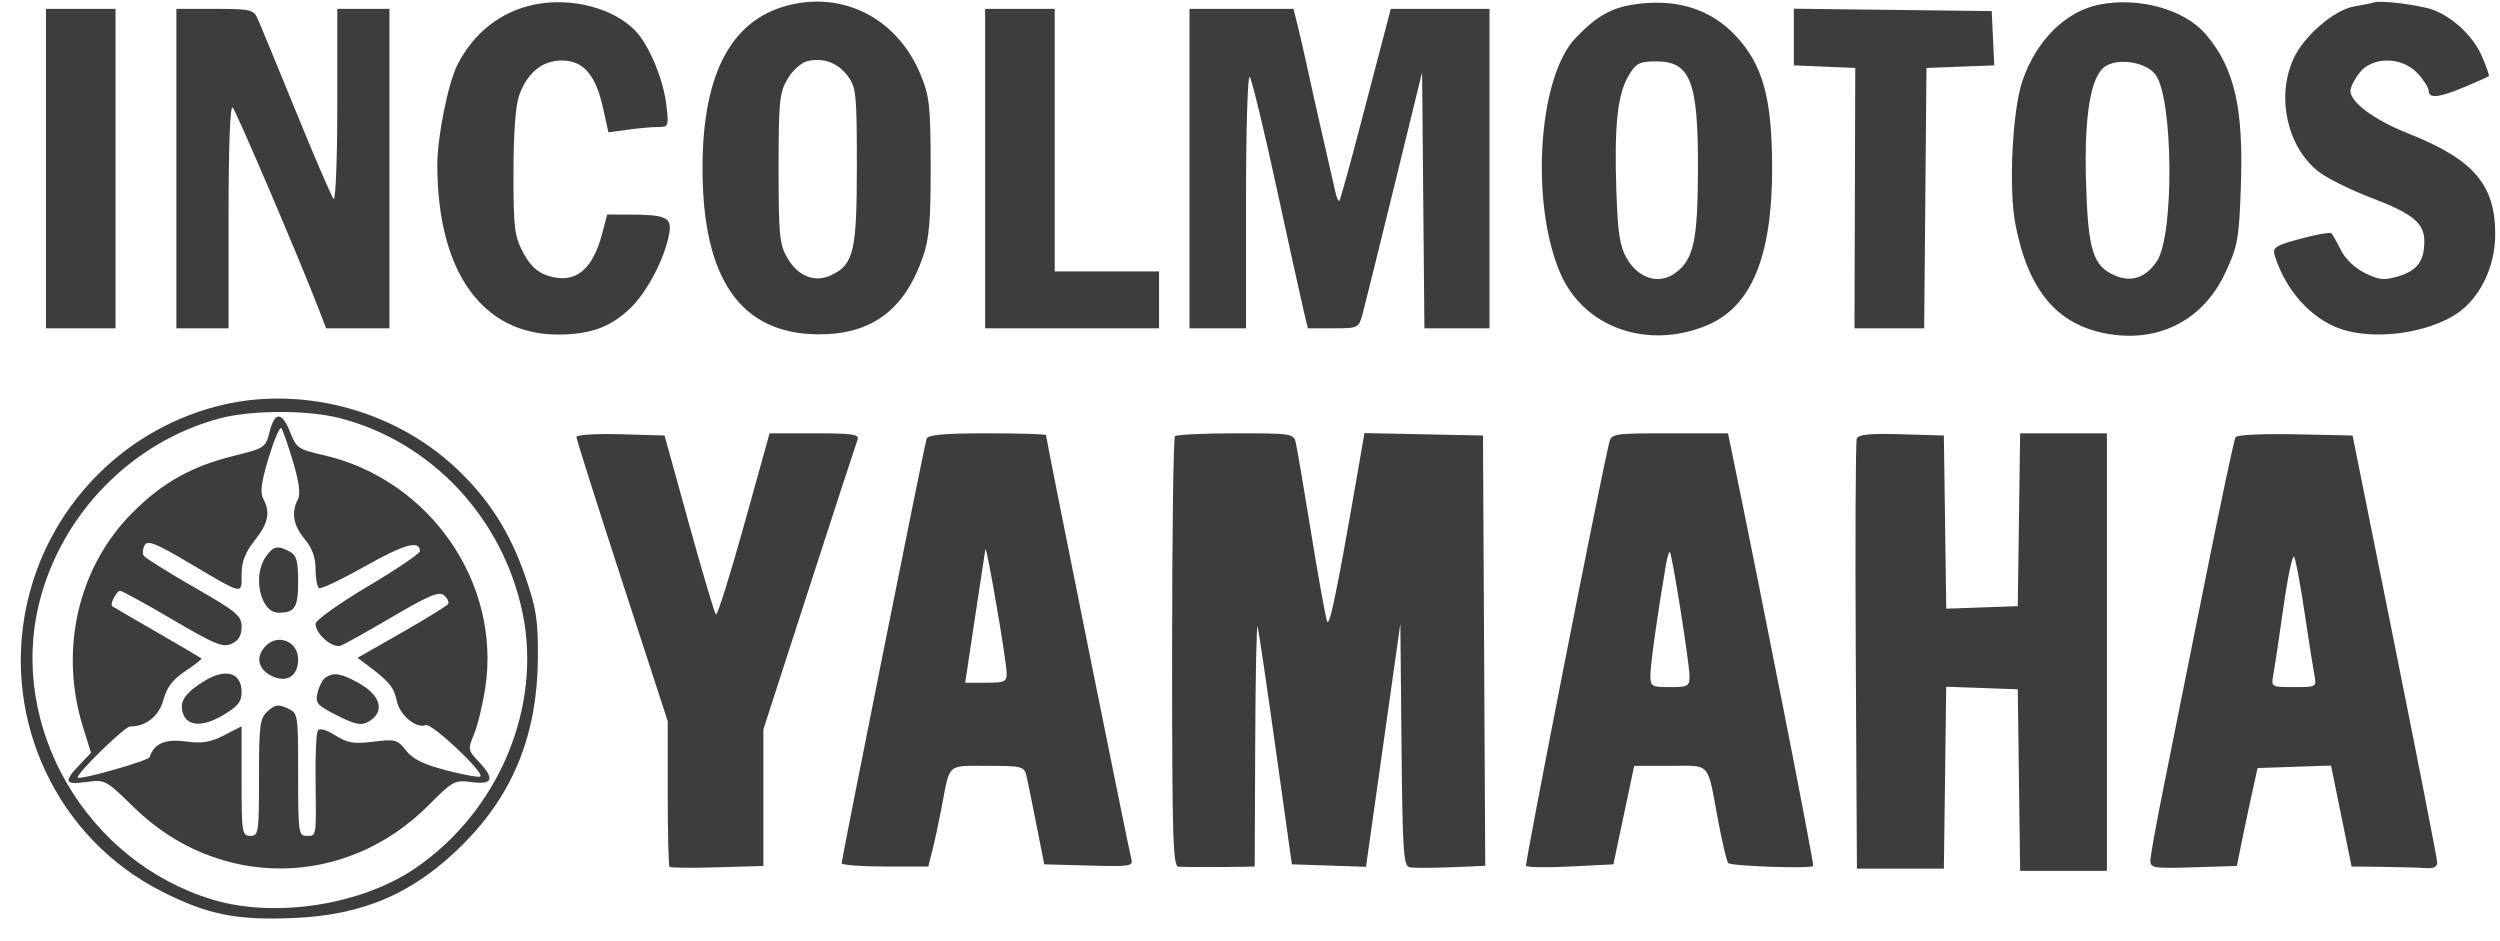 <svg width="93" height="35" viewBox="0 0 93 35" fill="none" xmlns="http://www.w3.org/2000/svg">
<path fill-rule="evenodd" clip-rule="evenodd" d="M19.878 0.17C18.634 0.426 17.62 1.219 17.017 2.408C16.667 3.098 16.267 5.094 16.268 6.141C16.273 10.124 17.953 12.463 20.796 12.446C21.988 12.438 22.74 12.156 23.469 11.444C24.091 10.835 24.732 9.598 24.894 8.69C25.002 8.089 24.79 7.987 23.43 7.983L22.587 7.981L22.406 8.672C22.039 10.074 21.376 10.586 20.364 10.251C19.977 10.122 19.713 9.871 19.459 9.391C19.138 8.784 19.101 8.475 19.101 6.434C19.101 5.009 19.177 3.936 19.306 3.569C19.605 2.713 20.164 2.251 20.899 2.251C21.698 2.251 22.157 2.777 22.43 4.005L22.634 4.924L23.355 4.825C23.751 4.77 24.258 4.725 24.48 4.725C24.87 4.725 24.881 4.697 24.789 3.911C24.677 2.959 24.164 1.716 23.659 1.171C22.859 0.309 21.261 -0.115 19.878 0.17ZM29.527 0.15C27.262 0.615 26.133 2.647 26.133 6.255C26.133 10.373 27.546 12.411 30.419 12.437C32.41 12.454 33.642 11.547 34.333 9.556C34.567 8.881 34.624 8.212 34.621 6.19C34.617 3.935 34.577 3.572 34.245 2.772C33.42 0.78 31.542 -0.264 29.527 0.15ZM60.711 0.177C59.905 0.309 59.339 0.644 58.602 1.425C57.222 2.887 56.92 7.524 58.034 10.144C58.899 12.176 61.269 13.028 63.494 12.105C65.146 11.421 65.923 9.555 65.923 6.272C65.923 3.66 65.582 2.416 64.57 1.333C63.615 0.311 62.3 -0.083 60.711 0.177ZM78.076 0.175C76.828 0.431 75.745 1.512 75.232 3.016C74.859 4.108 74.717 7.02 74.972 8.339C75.459 10.868 76.579 12.152 78.548 12.441C80.404 12.713 81.989 11.853 82.785 10.141C83.242 9.16 83.291 8.889 83.359 6.98C83.466 4.017 83.129 2.541 82.06 1.281C81.268 0.348 79.556 -0.127 78.076 0.175ZM88.325 0.086C88.236 0.116 87.902 0.185 87.583 0.238C86.834 0.363 85.698 1.342 85.314 2.193C84.669 3.621 85.088 5.481 86.257 6.389C86.572 6.633 87.433 7.061 88.171 7.342C89.749 7.941 90.185 8.295 90.185 8.974C90.185 9.712 89.925 10.064 89.227 10.275C88.69 10.437 88.509 10.42 87.977 10.158C87.606 9.976 87.246 9.633 87.085 9.311C86.937 9.013 86.777 8.729 86.728 8.68C86.68 8.632 86.163 8.722 85.579 8.881C84.628 9.14 84.528 9.206 84.622 9.511C85.013 10.785 85.968 11.852 87.057 12.231C88.46 12.719 90.704 12.333 91.692 11.434C92.389 10.798 92.813 9.79 92.822 8.745C92.836 6.881 92.024 5.93 89.596 4.969C88.337 4.471 87.435 3.808 87.435 3.38C87.435 3.248 87.586 2.948 87.77 2.712C88.256 2.091 89.355 2.1 89.936 2.73C90.162 2.975 90.347 3.268 90.347 3.381C90.347 3.677 90.738 3.634 91.691 3.232C92.153 3.037 92.554 2.86 92.584 2.838C92.614 2.817 92.495 2.474 92.32 2.076C92 1.348 91.254 0.643 90.508 0.365C90.046 0.192 88.567 0.003 88.325 0.086ZM1.71 6.272V12.213H3.004H4.298V6.272V0.33H3.004H1.71V6.272ZM6.562 6.272V12.213H7.532H8.503V8.029C8.503 5.401 8.56 3.904 8.656 4.001C8.792 4.138 11.182 9.738 11.866 11.521L12.131 12.213H13.309H14.488V6.272V0.33H13.517H12.547V3.944C12.547 5.931 12.485 7.488 12.41 7.403C12.335 7.318 11.706 5.856 11.012 4.155C10.318 2.454 9.677 0.898 9.586 0.697C9.433 0.357 9.318 0.33 7.992 0.33H6.562V6.272ZM36.647 6.272V12.213H39.882H43.117V11.155V10.097H41.176H39.235V5.213V0.33H37.941H36.647V6.272ZM44.249 6.272V12.213H45.3H46.352V7.46C46.352 4.819 46.413 2.775 46.49 2.861C46.566 2.947 47.009 4.774 47.475 6.923C47.941 9.071 48.397 11.14 48.488 11.521L48.654 12.213H49.598C50.525 12.213 50.544 12.204 50.687 11.684C50.766 11.393 51.297 9.25 51.867 6.923L52.902 2.691L52.945 7.452L52.988 12.213H54.199H55.409V6.272V0.33H53.573H51.737L51.471 1.348C51.325 1.907 50.908 3.5 50.544 4.887C50.181 6.275 49.857 7.437 49.824 7.47C49.791 7.504 49.725 7.357 49.677 7.145C49.629 6.933 49.414 5.991 49.199 5.051C48.985 4.111 48.722 2.939 48.616 2.446C48.51 1.954 48.355 1.276 48.271 0.941L48.118 0.33H46.184H44.249V6.272ZM66.731 1.378V2.432L67.874 2.48L69.016 2.528L69.001 7.37L68.987 12.213H70.283H71.579L71.622 7.37L71.665 2.528L72.926 2.48L74.187 2.432L74.139 1.422L74.091 0.412L70.411 0.368L66.731 0.324V1.378ZM30.021 2.278C29.801 2.333 29.474 2.63 29.293 2.941C28.997 3.448 28.964 3.782 28.964 6.272C28.964 8.75 28.998 9.097 29.289 9.595C29.693 10.288 30.318 10.528 30.938 10.229C31.76 9.833 31.875 9.331 31.875 6.161C31.875 3.506 31.849 3.249 31.541 2.833C31.167 2.33 30.619 2.13 30.021 2.278ZM60.591 2.802C60.174 3.492 60.048 4.65 60.127 7.058C60.181 8.679 60.254 9.158 60.517 9.612C60.96 10.374 61.725 10.6 62.332 10.148C63.003 9.647 63.154 8.956 63.164 6.336C63.177 3.028 62.891 2.284 61.609 2.284C60.99 2.284 60.866 2.347 60.591 2.802ZM78.339 2.454C77.781 2.789 77.528 4.254 77.599 6.74C77.672 9.322 77.856 9.907 78.7 10.259C79.304 10.511 79.844 10.317 80.243 9.705C80.885 8.719 80.844 3.668 80.187 2.779C79.85 2.323 78.85 2.147 78.339 2.454ZM8.018 15.126C4.47 16.07 1.742 18.951 0.983 22.554C0.079 26.85 2.156 31.216 6.034 33.169C7.738 34.028 8.786 34.238 10.915 34.151C13.543 34.043 15.441 33.211 17.267 31.365C19.107 29.506 19.991 27.29 20.009 24.488C20.019 23.079 19.954 22.649 19.549 21.469C18.977 19.799 18.168 18.535 16.937 17.388C14.584 15.196 11.086 14.309 8.018 15.126ZM8.179 15.563C4.928 16.426 2.305 19.092 1.471 22.38C0.289 27.037 3.222 32.07 7.937 33.474C10.253 34.163 13.45 33.663 15.448 32.299C18.55 30.181 20.173 26.314 19.438 22.793C18.699 19.255 16.04 16.425 12.634 15.553C11.437 15.246 9.356 15.251 8.179 15.563ZM10.027 16.068C9.882 16.65 9.844 16.675 8.694 16.959C7.128 17.345 6.041 17.955 4.924 19.074C2.899 21.103 2.191 24.192 3.093 27.066L3.386 28.003L2.952 28.459C2.356 29.085 2.405 29.201 3.219 29.089C3.905 28.994 3.94 29.013 4.966 30.019C8.1 33.097 12.851 33.067 15.947 29.951C16.847 29.046 16.914 29.009 17.547 29.095C18.337 29.201 18.413 28.968 17.8 28.324C17.408 27.912 17.401 27.873 17.634 27.311C17.768 26.99 17.955 26.222 18.05 25.604C18.657 21.671 15.965 17.81 11.995 16.921C11.11 16.723 11.022 16.662 10.798 16.088C10.493 15.306 10.22 15.299 10.027 16.068ZM9.995 17.026C9.72 17.93 9.668 18.319 9.792 18.552C10.066 19.067 9.985 19.459 9.473 20.107C9.118 20.557 8.988 20.895 8.988 21.368C8.988 22.132 9.083 22.152 7.049 20.949C5.804 20.212 5.49 20.086 5.383 20.279C5.31 20.41 5.293 20.585 5.344 20.669C5.396 20.753 6.237 21.28 7.213 21.841C8.812 22.759 8.988 22.905 8.988 23.318C8.988 23.639 8.876 23.828 8.614 23.948C8.291 24.096 7.991 23.973 6.421 23.049C5.421 22.461 4.542 21.979 4.467 21.979C4.338 21.979 4.081 22.476 4.172 22.55C4.197 22.569 4.944 23.005 5.834 23.518C6.724 24.031 7.471 24.47 7.495 24.493C7.519 24.517 7.25 24.729 6.896 24.964C6.429 25.275 6.206 25.566 6.084 26.02C5.92 26.636 5.438 27.025 4.839 27.025C4.636 27.025 2.797 28.824 2.896 28.925C2.992 29.021 5.519 28.301 5.564 28.165C5.732 27.659 6.145 27.48 6.911 27.583C7.519 27.664 7.828 27.614 8.338 27.352L8.988 27.018V29.056C8.988 30.986 9.005 31.094 9.312 31.094C9.619 31.094 9.635 30.986 9.635 28.922C9.635 26.955 9.666 26.722 9.959 26.455C10.227 26.211 10.354 26.192 10.687 26.345C11.09 26.529 11.091 26.537 11.091 28.812C11.091 30.986 11.106 31.094 11.414 31.094C11.777 31.094 11.766 31.171 11.739 28.937C11.728 28.064 11.766 27.274 11.822 27.182C11.887 27.076 12.13 27.142 12.476 27.357C12.935 27.643 13.173 27.682 13.895 27.591C14.705 27.489 14.786 27.511 15.105 27.919C15.357 28.241 15.756 28.437 16.619 28.66C17.264 28.827 17.826 28.928 17.869 28.885C18.02 28.733 16.061 26.889 15.839 26.975C15.478 27.115 14.863 26.597 14.758 26.065C14.661 25.578 14.467 25.342 13.692 24.763L13.3 24.471L14.947 23.532C15.852 23.016 16.628 22.537 16.671 22.468C16.713 22.398 16.644 22.254 16.517 22.148C16.33 21.992 15.959 22.145 14.618 22.933C13.701 23.472 12.829 23.96 12.68 24.017C12.375 24.134 11.738 23.586 11.738 23.206C11.738 23.075 12.606 22.453 13.679 21.816C14.746 21.183 15.62 20.592 15.62 20.503C15.62 20.082 15.042 20.241 13.584 21.063C12.711 21.555 11.939 21.922 11.867 21.878C11.796 21.834 11.738 21.514 11.738 21.168C11.738 20.735 11.612 20.389 11.334 20.055C10.909 19.549 10.826 19.059 11.081 18.58C11.185 18.383 11.128 17.942 10.898 17.166C10.713 16.546 10.518 15.987 10.463 15.926C10.408 15.864 10.197 16.359 9.995 17.026ZM21.443 16.255C21.443 16.336 22.207 18.748 23.141 21.615L24.839 26.828V29.504C24.839 30.975 24.869 32.21 24.906 32.247C24.943 32.285 25.743 32.292 26.685 32.264L28.398 32.213V29.672V27.132L30.103 21.864C31.041 18.967 31.85 16.489 31.9 16.358C31.976 16.158 31.72 16.119 30.309 16.119H28.628L27.677 19.538C27.154 21.418 26.684 22.913 26.632 22.861C26.58 22.809 26.129 21.289 25.629 19.483L24.721 16.201L23.082 16.154C22.177 16.129 21.443 16.174 21.443 16.255ZM34.468 16.323C34.383 16.586 31.309 31.951 31.309 32.112C31.309 32.179 32.034 32.234 32.92 32.234H34.532L34.687 31.623C34.773 31.288 34.926 30.574 35.028 30.036C35.345 28.366 35.208 28.49 36.735 28.49C38.013 28.49 38.102 28.512 38.183 28.856C38.23 29.058 38.399 29.882 38.557 30.688L38.845 32.153L40.508 32.199C42.041 32.242 42.165 32.223 42.086 31.955C42.002 31.671 38.911 16.317 38.911 16.186C38.911 16.149 37.926 16.119 36.723 16.119C35.114 16.119 34.516 16.173 34.468 16.323ZM43.71 16.228C43.65 16.287 43.602 19.913 43.602 24.285C43.602 31.238 43.632 32.235 43.844 32.244C43.978 32.25 44.487 32.254 44.977 32.254C45.466 32.254 46.048 32.25 46.271 32.244L46.675 32.234L46.694 27.636C46.704 25.107 46.745 23.16 46.784 23.311C46.824 23.461 47.127 25.512 47.457 27.868L48.058 32.153L49.437 32.199L50.815 32.246L51.454 27.723L52.093 23.2L52.136 27.706C52.174 31.677 52.21 32.217 52.437 32.263C52.579 32.292 53.27 32.291 53.973 32.262L55.251 32.209L55.209 24.205L55.167 16.201L52.963 16.156L50.758 16.11L50.482 17.702C49.747 21.941 49.459 23.342 49.369 23.119C49.315 22.984 49.05 21.519 48.781 19.863C48.511 18.207 48.253 16.687 48.207 16.485C48.127 16.128 48.072 16.119 45.971 16.119C44.787 16.119 43.769 16.168 43.71 16.228ZM59.858 16.485C59.465 18.146 56.718 32.127 56.769 32.209C56.804 32.267 57.55 32.279 58.425 32.234L60.018 32.153L60.405 30.321L60.792 28.49H62.133C63.669 28.49 63.496 28.293 63.914 30.525C64.065 31.331 64.234 32.041 64.288 32.105C64.39 32.222 67.345 32.324 67.45 32.214C67.496 32.166 65.643 22.732 64.458 16.974L64.282 16.119H62.113C59.998 16.119 59.942 16.128 59.858 16.485ZM69.072 16.317C69.028 16.432 69.011 20.079 69.035 24.421L69.077 32.315H70.694H72.312L72.356 28.931L72.399 25.547L73.73 25.594L75.061 25.642L75.105 29.019L75.149 32.397H76.763H78.377V24.258V16.119H76.763H75.149L75.105 19.334L75.061 22.549L73.731 22.596L72.4 22.643L72.356 19.422L72.312 16.201L70.732 16.154C69.559 16.119 69.132 16.161 69.072 16.317ZM83.161 16.262C83.11 16.346 82.6 18.747 82.029 21.598C81.458 24.448 80.767 27.89 80.493 29.247C80.219 30.602 79.995 31.848 79.994 32.014C79.994 32.291 80.126 32.311 81.603 32.264L83.211 32.213L83.398 31.287C83.501 30.778 83.675 29.959 83.784 29.467L83.982 28.571L85.348 28.525L86.714 28.479L87.097 30.356L87.479 32.234L88.63 32.247C89.263 32.254 89.981 32.275 90.225 32.293C90.534 32.316 90.668 32.249 90.663 32.076C90.66 31.939 89.95 28.311 89.086 24.014L87.516 16.201L85.385 16.155C84.184 16.13 83.214 16.176 83.161 16.262ZM9.887 20.713C9.382 21.439 9.691 22.793 10.361 22.793C10.969 22.793 11.091 22.601 11.091 21.642C11.091 20.866 11.033 20.657 10.778 20.52C10.323 20.275 10.169 20.309 9.887 20.713ZM36.656 20.433C36.64 20.522 36.465 21.676 36.266 22.997L35.905 25.397H36.68C37.379 25.397 37.455 25.361 37.448 25.031C37.437 24.545 36.694 20.224 36.656 20.433ZM61.969 21.027C61.66 22.84 61.395 24.726 61.395 25.113C61.394 25.535 61.435 25.56 62.122 25.56C62.789 25.56 62.85 25.526 62.85 25.157C62.85 24.691 62.208 20.628 62.12 20.54C62.088 20.507 62.02 20.726 61.969 21.027ZM84.944 22.587C84.783 23.73 84.613 24.866 84.567 25.113C84.484 25.555 84.493 25.56 85.332 25.56C86.172 25.56 86.181 25.555 86.096 25.113C86.048 24.866 85.884 23.823 85.731 22.793C85.578 21.764 85.404 20.828 85.344 20.715C85.285 20.602 85.105 21.445 84.944 22.587ZM9.889 24.025C9.503 24.415 9.583 24.873 10.083 25.134C10.647 25.427 11.091 25.161 11.091 24.531C11.091 23.867 10.355 23.557 9.889 24.025ZM7.615 25.325C6.889 25.766 6.665 26.095 6.8 26.523C6.958 27.023 7.535 27.055 8.296 26.605C8.849 26.279 8.988 26.106 8.988 25.742C8.988 25.023 8.404 24.846 7.615 25.325ZM12.114 25.198C12.01 25.265 11.876 25.515 11.817 25.755C11.717 26.153 11.779 26.227 12.534 26.612C13.168 26.935 13.433 26.995 13.668 26.868C14.333 26.51 14.203 25.897 13.361 25.42C12.709 25.052 12.423 25 12.114 25.198Z" fill="#3D3D3D"/>
</svg>
